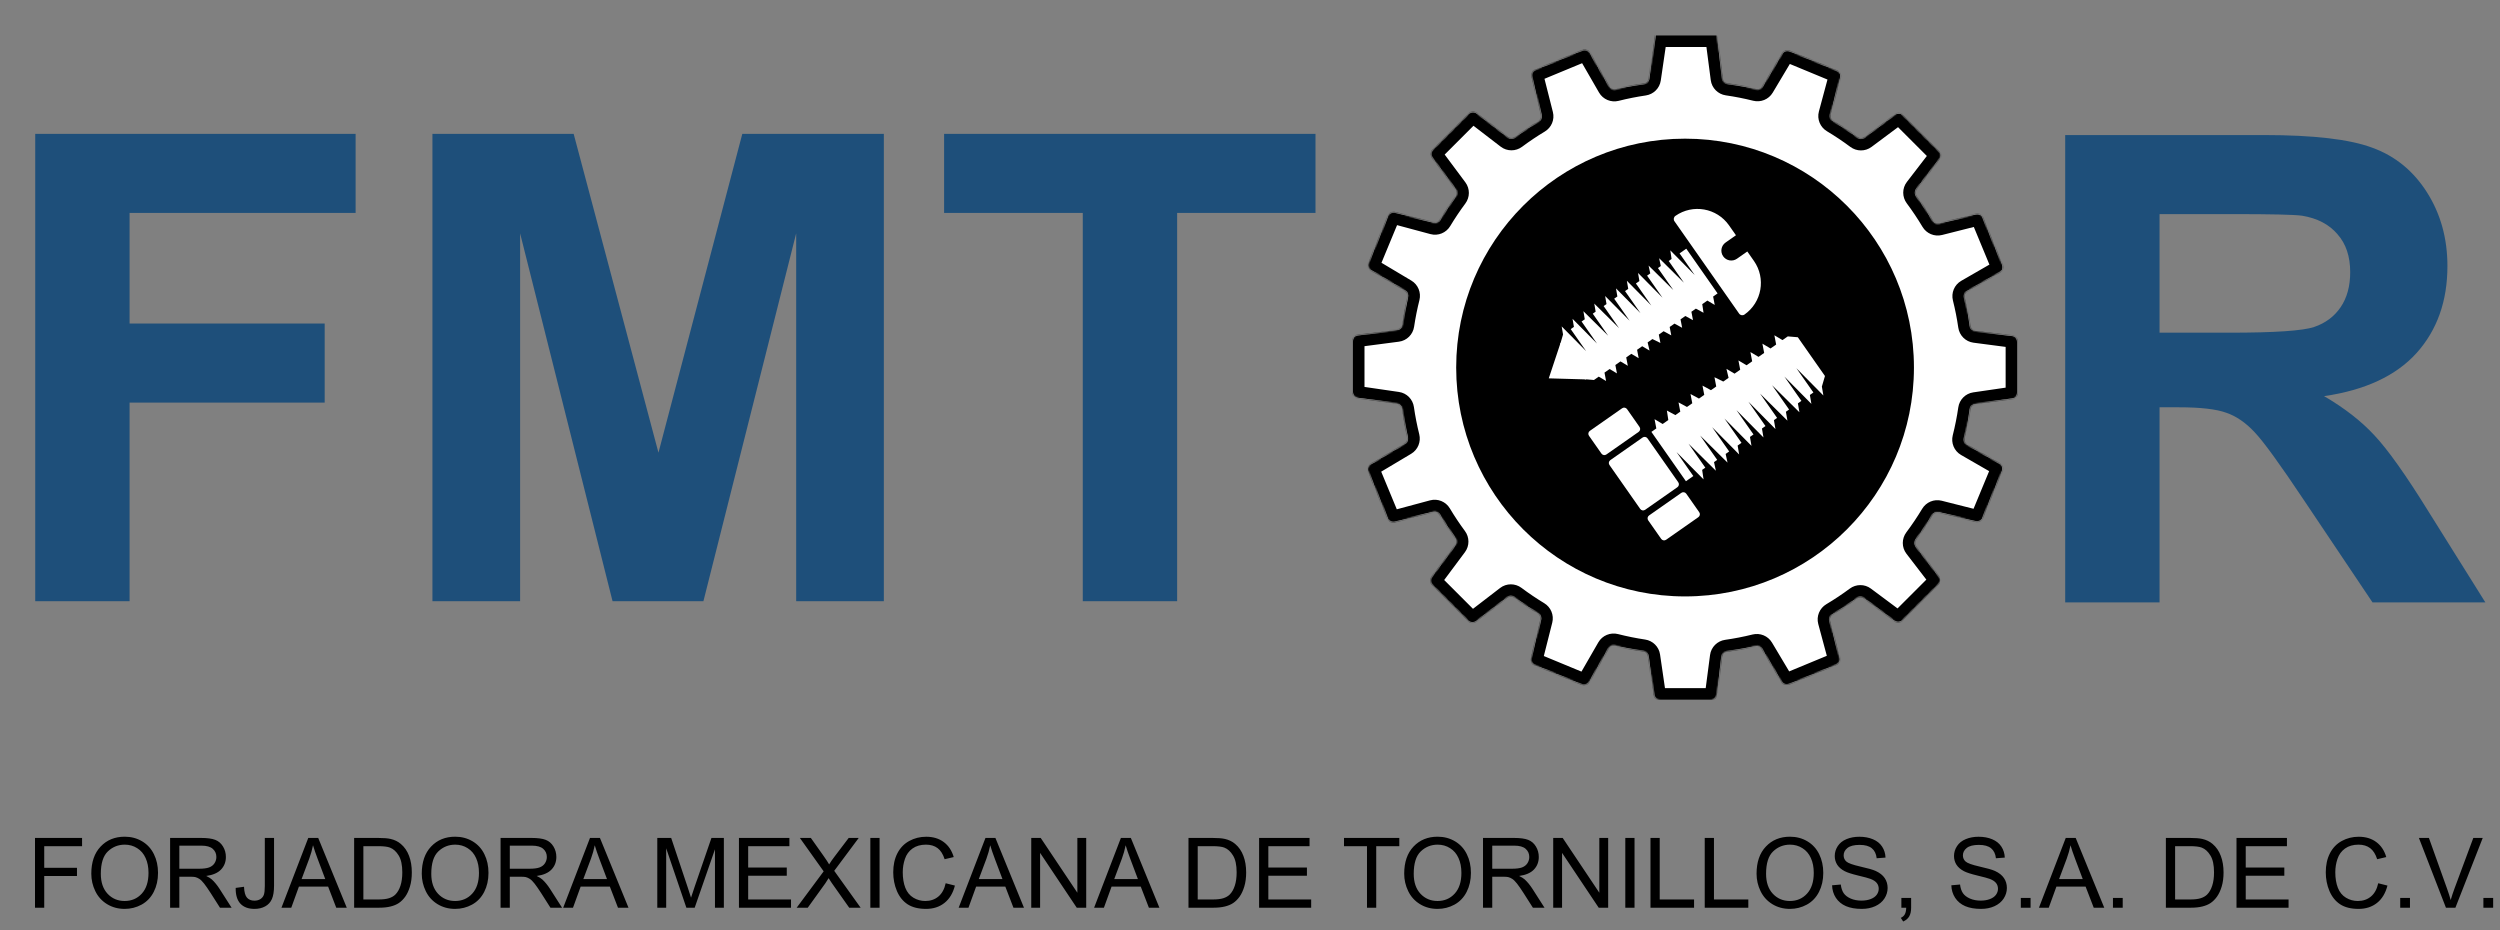 <svg width="2129" height="792" viewBox="0 0 2129 792" fill="none" xmlns="http://www.w3.org/2000/svg">
<rect x="0" y="0" width="2129" height="792" fill="#808080" stroke="none"/>
<mask id="path-1-inside-1" fill="white">
<path fill-rule="evenodd" clip-rule="evenodd" d="M1400.13 71.386C1402.35 71.061 1404.1 69.336 1404.43 67.122L1409.85 30.002C1409.85 30.002 1409.85 30.002 1409.85 30.002C1409.85 30.001 1409.85 30 1409.85 30H1461.97C1461.97 30 1461.97 30 1461.97 30L1466.8 66.962C1467.09 69.213 1468.87 70.978 1471.12 71.303C1479.37 72.495 1487.49 74.099 1495.46 76.095C1497.63 76.638 1499.9 75.717 1501.05 73.797L1517.85 45.631C1519.12 43.499 1521.76 42.623 1524.06 43.573L1564.16 60.183C1566.48 61.144 1567.73 63.676 1567.07 66.101L1558.63 97.518C1558.04 99.707 1559 102.013 1560.94 103.175C1568.12 107.462 1575.06 112.106 1581.74 117.084C1583.53 118.423 1586 118.447 1587.79 117.109L1613.86 97.688C1615.85 96.205 1618.63 96.407 1620.38 98.162L1651.08 128.854C1652.85 130.629 1653.03 133.446 1651.5 135.437L1631.83 161.032C1630.45 162.83 1630.45 165.331 1631.81 167.149C1636.82 173.87 1641.49 180.857 1645.81 188.086C1646.95 190.009 1649.22 190.974 1651.39 190.425L1682.64 182.525C1685.05 181.917 1687.54 183.166 1688.49 185.46L1705.1 225.56C1706.06 227.88 1705.15 230.552 1702.98 231.806L1675.18 247.822C1673.22 248.953 1672.26 251.258 1672.81 253.454C1674.8 261.36 1676.39 269.418 1677.58 277.607C1677.91 279.853 1679.67 281.627 1681.92 281.921L1713.65 286.07C1716.14 286.396 1718 288.517 1718 291.028V334.432C1718 336.915 1716.18 339.021 1713.72 339.38L1681.85 344.038C1679.63 344.362 1677.91 346.123 1677.59 348.341C1676.37 356.754 1674.72 365.027 1672.67 373.139C1672.11 375.339 1673.06 377.651 1675.03 378.784L1702.74 394.754C1704.92 396.008 1705.83 398.68 1704.87 401L1688.26 441.1C1687.31 443.393 1684.82 444.643 1682.41 444.034L1651.07 436.112C1648.9 435.565 1646.64 436.524 1645.49 438.44C1641.16 445.657 1636.47 452.632 1631.44 459.34C1630.08 461.159 1630.07 463.665 1631.46 465.468L1651.08 490.992C1652.61 492.982 1652.42 495.799 1650.65 497.574L1619.96 528.266C1618.2 530.021 1615.42 530.223 1613.43 528.74L1587.29 509.265C1585.5 507.93 1583.04 507.95 1581.25 509.282C1574.56 514.242 1567.61 518.869 1560.42 523.137C1558.47 524.296 1557.5 526.607 1558.09 528.8L1566.51 560.132C1567.17 562.556 1565.92 565.089 1563.6 566.049L1523.5 582.66C1521.21 583.609 1518.56 582.733 1517.29 580.602L1500.44 552.354C1499.3 550.438 1497.03 549.516 1494.86 550.053C1486.89 552.028 1478.77 553.612 1470.51 554.783C1468.26 555.103 1466.48 556.87 1466.18 559.126L1461.93 591.648C1461.6 594.138 1459.48 596 1456.97 596H1413.57C1411.09 596 1408.98 594.179 1408.62 591.723L1403.81 558.786C1403.48 556.576 1401.73 554.854 1399.52 554.524C1391.36 553.304 1383.32 551.68 1375.44 549.672C1373.24 549.112 1370.92 550.063 1369.79 552.031L1353.25 580.743C1351.99 582.919 1349.32 583.827 1347 582.867L1306.9 566.256C1304.61 565.307 1303.36 562.818 1303.97 560.412L1312.21 527.804C1312.75 525.643 1311.8 523.386 1309.89 522.234C1302.93 518.031 1296.19 513.491 1289.71 508.635C1287.89 507.274 1285.38 507.266 1283.58 508.65L1257.01 529.076C1255.02 530.607 1252.2 530.423 1250.43 528.648L1219.73 497.956C1217.98 496.201 1217.78 493.424 1219.26 491.434L1239.53 464.225C1240.86 462.434 1240.84 459.979 1239.51 458.184C1234.73 451.717 1230.25 445.005 1226.11 438.07C1224.94 436.125 1222.64 435.165 1220.45 435.753L1187.87 444.514C1185.44 445.165 1182.91 443.918 1181.95 441.598L1165.34 401.498C1164.39 399.205 1165.27 396.562 1167.4 395.29L1196.63 377.852C1198.55 376.708 1199.47 374.432 1198.93 372.266C1196.95 364.324 1195.36 356.228 1194.18 348C1193.86 345.779 1192.14 344.015 1189.92 343.69L1156.28 338.774C1153.82 338.415 1152 336.308 1152 333.826V290.422C1152 287.911 1153.86 285.789 1156.35 285.464L1190.02 281.06C1192.27 280.767 1194.03 279.003 1194.36 276.764C1195.55 268.756 1197.13 260.875 1199.08 253.14C1199.63 250.97 1198.71 248.688 1196.79 247.541L1167.63 230.15C1165.5 228.878 1164.62 226.235 1165.57 223.942L1182.18 183.842C1183.14 181.522 1185.67 180.275 1188.1 180.927L1220.77 189.711C1222.95 190.298 1225.26 189.344 1226.42 187.405C1230.58 180.481 1235.07 173.78 1239.88 167.324C1241.22 165.529 1241.24 163.067 1239.9 161.272L1219.69 134.138C1218.21 132.148 1218.41 129.371 1220.16 127.616L1250.85 96.924C1252.63 95.149 1255.45 94.965 1257.44 96.496L1284.08 116.977C1285.88 118.358 1288.38 118.353 1290.19 116.999C1296.69 112.159 1303.44 107.635 1310.42 103.449C1312.33 102.299 1313.29 100.038 1312.74 97.872L1304.53 65.356C1303.92 62.95 1305.17 60.462 1307.46 59.512L1347.56 42.902C1349.88 41.941 1352.55 42.849 1353.81 45.025L1370.4 73.816C1371.53 75.779 1373.84 76.731 1376.03 76.177C1383.92 74.189 1391.96 72.585 1400.13 71.386Z"/>
</mask>
<path fill-rule="evenodd" clip-rule="evenodd" d="M1400.13 71.386C1402.35 71.061 1404.1 69.336 1404.43 67.122L1409.85 30.002C1409.85 30.002 1409.85 30.002 1409.85 30.002C1409.85 30.001 1409.85 30 1409.85 30H1461.97C1461.97 30 1461.97 30 1461.97 30L1466.8 66.962C1467.09 69.213 1468.87 70.978 1471.12 71.303C1479.37 72.495 1487.49 74.099 1495.46 76.095C1497.63 76.638 1499.9 75.717 1501.05 73.797L1517.85 45.631C1519.12 43.499 1521.76 42.623 1524.06 43.573L1564.16 60.183C1566.48 61.144 1567.73 63.676 1567.07 66.101L1558.63 97.518C1558.04 99.707 1559 102.013 1560.94 103.175C1568.12 107.462 1575.06 112.106 1581.74 117.084C1583.53 118.423 1586 118.447 1587.79 117.109L1613.86 97.688C1615.85 96.205 1618.63 96.407 1620.38 98.162L1651.08 128.854C1652.85 130.629 1653.03 133.446 1651.5 135.437L1631.83 161.032C1630.45 162.83 1630.45 165.331 1631.81 167.149C1636.82 173.87 1641.49 180.857 1645.81 188.086C1646.95 190.009 1649.22 190.974 1651.39 190.425L1682.64 182.525C1685.05 181.917 1687.54 183.166 1688.49 185.46L1705.1 225.56C1706.06 227.88 1705.15 230.552 1702.98 231.806L1675.18 247.822C1673.22 248.953 1672.26 251.258 1672.81 253.454C1674.8 261.36 1676.39 269.418 1677.58 277.607C1677.91 279.853 1679.67 281.627 1681.92 281.921L1713.65 286.07C1716.14 286.396 1718 288.517 1718 291.028V334.432C1718 336.915 1716.18 339.021 1713.72 339.38L1681.85 344.038C1679.63 344.362 1677.91 346.123 1677.59 348.341C1676.37 356.754 1674.72 365.027 1672.67 373.139C1672.11 375.339 1673.06 377.651 1675.03 378.784L1702.74 394.754C1704.92 396.008 1705.83 398.68 1704.87 401L1688.26 441.1C1687.31 443.393 1684.82 444.643 1682.41 444.034L1651.07 436.112C1648.9 435.565 1646.64 436.524 1645.49 438.44C1641.16 445.657 1636.47 452.632 1631.44 459.34C1630.08 461.159 1630.07 463.665 1631.46 465.468L1651.08 490.992C1652.61 492.982 1652.42 495.799 1650.65 497.574L1619.96 528.266C1618.2 530.021 1615.42 530.223 1613.43 528.74L1587.29 509.265C1585.5 507.93 1583.04 507.95 1581.25 509.282C1574.56 514.242 1567.61 518.869 1560.42 523.137C1558.47 524.296 1557.5 526.607 1558.09 528.8L1566.51 560.132C1567.17 562.556 1565.92 565.089 1563.6 566.049L1523.5 582.66C1521.21 583.609 1518.56 582.733 1517.29 580.602L1500.44 552.354C1499.3 550.438 1497.03 549.516 1494.86 550.053C1486.89 552.028 1478.77 553.612 1470.51 554.783C1468.26 555.103 1466.48 556.87 1466.18 559.126L1461.93 591.648C1461.6 594.138 1459.48 596 1456.97 596H1413.57C1411.09 596 1408.98 594.179 1408.62 591.723L1403.81 558.786C1403.48 556.576 1401.73 554.854 1399.52 554.524C1391.36 553.304 1383.32 551.68 1375.44 549.672C1373.24 549.112 1370.92 550.063 1369.79 552.031L1353.25 580.743C1351.99 582.919 1349.32 583.827 1347 582.867L1306.9 566.256C1304.61 565.307 1303.36 562.818 1303.97 560.412L1312.21 527.804C1312.75 525.643 1311.8 523.386 1309.89 522.234C1302.93 518.031 1296.19 513.491 1289.71 508.635C1287.89 507.274 1285.38 507.266 1283.58 508.65L1257.01 529.076C1255.02 530.607 1252.2 530.423 1250.43 528.648L1219.73 497.956C1217.98 496.201 1217.78 493.424 1219.26 491.434L1239.53 464.225C1240.86 462.434 1240.84 459.979 1239.51 458.184C1234.73 451.717 1230.25 445.005 1226.11 438.07C1224.94 436.125 1222.64 435.165 1220.45 435.753L1187.87 444.514C1185.44 445.165 1182.91 443.918 1181.95 441.598L1165.34 401.498C1164.39 399.205 1165.27 396.562 1167.4 395.29L1196.63 377.852C1198.55 376.708 1199.47 374.432 1198.93 372.266C1196.95 364.324 1195.36 356.228 1194.18 348C1193.86 345.779 1192.14 344.015 1189.92 343.69L1156.28 338.774C1153.82 338.415 1152 336.308 1152 333.826V290.422C1152 287.911 1153.86 285.789 1156.35 285.464L1190.02 281.06C1192.27 280.767 1194.03 279.003 1194.36 276.764C1195.55 268.756 1197.13 260.875 1199.08 253.14C1199.63 250.97 1198.71 248.688 1196.79 247.541L1167.63 230.15C1165.5 228.878 1164.62 226.235 1165.57 223.942L1182.18 183.842C1183.14 181.522 1185.67 180.275 1188.1 180.927L1220.77 189.711C1222.95 190.298 1225.26 189.344 1226.42 187.405C1230.58 180.481 1235.07 173.78 1239.88 167.324C1241.22 165.529 1241.24 163.067 1239.9 161.272L1219.69 134.138C1218.21 132.148 1218.41 129.371 1220.16 127.616L1250.85 96.924C1252.63 95.149 1255.45 94.965 1257.44 96.496L1284.08 116.977C1285.88 118.358 1288.38 118.353 1290.19 116.999C1296.69 112.159 1303.44 107.635 1310.42 103.449C1312.33 102.299 1313.29 100.038 1312.74 97.872L1304.53 65.356C1303.92 62.95 1305.17 60.462 1307.46 59.512L1347.56 42.902C1349.88 41.941 1352.55 42.849 1353.81 45.025L1370.4 73.816C1371.53 75.779 1373.84 76.731 1376.03 76.177C1383.92 74.189 1391.96 72.585 1400.13 71.386Z" fill="white"/>
<path d="M1370.4 73.816L1361.73 78.808L1370.4 73.816ZM1376.03 76.177L1378.48 85.874L1376.03 76.177ZM1347.56 42.902L1343.73 33.663L1347.56 42.902ZM1353.81 45.025L1362.47 40.032L1353.81 45.025ZM1304.53 65.356L1314.22 62.906L1304.53 65.356ZM1307.46 59.512L1311.29 68.751L1307.46 59.512ZM1310.42 103.449L1315.56 112.023L1310.42 103.449ZM1312.74 97.872L1303.05 100.323L1312.74 97.872ZM1284.08 116.977L1290.17 109.048L1284.08 116.977ZM1290.19 116.999L1296.17 125.02L1290.19 116.999ZM1250.85 96.924L1243.78 89.853L1250.85 96.924ZM1257.44 96.496L1251.34 104.424L1257.44 96.496ZM1220.16 127.616L1213.09 120.545L1220.16 127.616ZM1239.88 167.324L1247.9 173.295L1239.88 167.324ZM1239.9 161.272L1231.88 167.247L1239.9 161.272ZM1220.77 189.711L1223.37 180.054L1220.77 189.711ZM1226.42 187.405L1234.99 192.555L1226.42 187.405ZM1182.18 183.842L1172.94 180.015L1182.18 183.842ZM1188.1 180.927L1185.5 190.584L1188.1 180.927ZM1167.63 230.15L1172.75 221.561L1167.63 230.15ZM1165.57 223.942L1174.81 227.769L1165.57 223.942ZM1199.08 253.14L1208.78 255.583L1199.08 253.14ZM1196.79 247.541L1201.91 238.953L1196.79 247.541ZM1190.02 281.06L1191.32 290.976L1190.02 281.06ZM1194.36 276.764L1184.47 275.293L1194.36 276.764ZM1156.35 285.464L1157.65 295.379L1156.35 285.464ZM1156.28 338.774L1157.72 328.879L1156.28 338.774ZM1194.18 348L1184.28 349.421L1194.18 348ZM1189.92 343.69L1191.36 333.795L1189.92 343.69ZM1196.63 377.852L1191.51 369.264L1196.63 377.852ZM1165.34 401.498L1156.1 405.325L1165.34 401.498ZM1167.4 395.29L1162.28 386.702L1167.4 395.29ZM1226.11 438.07L1234.69 432.941L1226.11 438.07ZM1220.45 435.753L1217.85 426.096L1220.45 435.753ZM1239.53 464.225L1247.55 470.199L1239.53 464.225ZM1239.51 458.184L1231.48 464.135L1239.51 458.184ZM1219.73 497.956L1212.66 505.027L1219.73 497.956ZM1219.26 491.434L1227.28 497.408L1219.26 491.434ZM1257.01 529.076L1263.1 537.005L1257.01 529.076ZM1250.43 528.648L1257.5 521.577L1250.43 528.648ZM1289.71 508.635L1295.7 500.629L1289.71 508.635ZM1283.58 508.65L1289.68 516.578L1283.58 508.65ZM1312.21 527.804L1302.51 525.354L1312.21 527.804ZM1306.9 566.256L1303.07 575.495L1306.9 566.256ZM1303.97 560.412L1313.66 562.862L1303.97 560.412ZM1353.25 580.743L1361.91 585.736L1353.25 580.743ZM1347 582.867L1350.83 573.628L1347 582.867ZM1375.44 549.672L1377.91 539.982L1375.44 549.672ZM1369.79 552.031L1361.13 547.038L1369.79 552.031ZM1403.81 558.786L1393.91 560.232L1403.81 558.786ZM1399.52 554.524L1398.05 564.414L1399.52 554.524ZM1408.62 591.723L1418.51 590.277L1408.62 591.723ZM1461.93 591.648L1471.85 592.945L1461.93 591.648ZM1470.51 554.783L1469.11 544.883L1470.51 554.783ZM1466.18 559.126L1476.1 560.423L1466.18 559.126ZM1500.44 552.354L1491.85 557.476L1500.44 552.354ZM1494.86 550.053L1492.46 540.347L1494.86 550.053ZM1523.5 582.66L1527.33 591.898L1523.5 582.66ZM1517.29 580.602L1508.7 585.724L1517.29 580.602ZM1566.51 560.132L1556.86 562.728L1566.51 560.132ZM1563.6 566.049L1567.43 575.288L1563.6 566.049ZM1560.42 523.137L1565.52 531.735L1560.42 523.137ZM1558.09 528.8L1548.43 531.397L1558.09 528.8ZM1587.29 509.265L1581.32 517.284L1587.29 509.265ZM1619.96 528.266L1627.03 535.337L1619.96 528.266ZM1613.43 528.74L1619.41 520.721L1613.43 528.74ZM1650.65 497.574L1643.58 490.503L1650.65 497.574ZM1631.46 465.468L1623.53 471.562L1631.46 465.468ZM1651.07 436.112L1648.62 445.808L1651.07 436.112ZM1645.49 438.44L1636.92 433.296L1645.49 438.44ZM1688.26 441.1L1697.49 444.927L1688.26 441.1ZM1682.41 444.034L1684.86 434.339L1682.41 444.034ZM1672.67 373.139L1682.36 375.594L1672.67 373.139ZM1675.03 378.784L1680.02 370.119L1675.03 378.784ZM1681.85 344.038L1683.3 353.933L1681.85 344.038ZM1677.59 348.341L1687.48 349.776L1677.59 348.341ZM1713.65 286.07L1712.35 295.986L1713.65 286.07ZM1677.58 277.607L1667.68 279.044L1677.58 277.607ZM1681.92 281.921L1680.62 291.837L1681.92 281.921ZM1675.18 247.822L1670.19 239.158L1675.18 247.822ZM1672.81 253.454L1682.51 251.024L1672.81 253.454ZM1705.1 225.56L1695.86 229.387L1705.1 225.56ZM1702.98 231.806L1707.97 240.47L1702.98 231.806ZM1682.64 182.525L1685.09 192.22L1682.64 182.525ZM1688.49 185.46L1697.73 181.633L1688.49 185.46ZM1645.81 188.086L1637.22 193.209L1645.81 188.086ZM1651.39 190.425L1648.94 180.73L1651.39 190.425ZM1631.83 161.032L1623.9 154.938L1631.83 161.032ZM1631.81 167.149L1639.82 161.171L1631.81 167.149ZM1651.08 128.854L1644 135.925L1651.08 128.854ZM1651.5 135.437L1659.43 141.531L1651.5 135.437ZM1581.74 117.084L1575.76 125.101L1581.74 117.084ZM1587.79 117.109L1593.77 125.128L1587.79 117.109ZM1558.63 97.518L1548.97 94.922L1558.63 97.518ZM1560.94 103.175L1555.82 111.761L1560.94 103.175ZM1564.16 60.183L1567.99 50.944L1564.16 60.183ZM1567.07 66.101L1557.42 63.504L1567.07 66.101ZM1517.85 45.631L1526.44 50.754L1517.85 45.631ZM1524.06 43.573L1527.88 34.334L1524.06 43.573ZM1495.46 76.095L1497.89 66.395L1495.46 76.095ZM1501.05 73.797L1492.46 68.675L1501.05 73.797ZM1461.97 30L1452.05 31.297L1461.97 30ZM1404.43 67.122L1394.53 65.676L1404.43 67.122ZM1400.13 71.386L1398.68 61.492L1400.13 71.386ZM1466.8 66.962L1476.72 65.665L1466.8 66.962ZM1471.12 71.303L1469.69 81.2L1471.12 71.303ZM1613.86 97.688L1619.84 105.707L1613.86 97.688ZM1620.38 98.162L1627.46 91.091L1620.38 98.162ZM1702.74 394.754L1697.75 403.419L1702.74 394.754ZM1704.87 401L1695.63 397.173L1704.87 401ZM1187.87 444.514L1190.47 454.171L1187.87 444.514ZM1181.95 441.598L1191.19 437.772L1181.95 441.598ZM1409.85 30.002L1399.96 28.556L1409.85 30.002ZM1399.96 28.556L1394.53 65.676L1414.32 68.568L1419.75 31.448L1399.96 28.556ZM1461.97 20H1409.85V40H1461.97V20ZM1476.72 65.665L1471.88 28.704L1452.05 31.297L1456.88 68.258L1476.72 65.665ZM1497.89 66.395C1489.59 64.317 1481.14 62.646 1472.55 61.405L1469.69 81.2C1477.6 82.343 1485.39 83.882 1493.03 85.795L1497.89 66.395ZM1509.26 40.508L1492.46 68.675L1509.64 78.92L1526.44 50.754L1509.26 40.508ZM1567.99 50.944L1527.88 34.334L1520.23 52.812L1560.33 69.422L1567.99 50.944ZM1568.28 100.115L1576.73 68.697L1557.42 63.504L1548.97 94.922L1568.28 100.115ZM1587.72 109.067C1580.77 103.886 1573.54 99.052 1566.07 94.59L1555.82 111.761C1562.7 115.872 1569.36 120.327 1575.76 125.101L1587.72 109.067ZM1607.89 89.669L1581.82 109.089L1593.77 125.128L1619.84 105.707L1607.89 89.669ZM1658.15 121.783L1627.46 91.091L1613.31 105.233L1644 135.925L1658.15 121.783ZM1639.76 167.127L1659.43 141.531L1643.58 129.342L1623.9 154.938L1639.76 167.127ZM1654.39 182.964C1649.91 175.439 1645.04 168.166 1639.82 161.171L1623.79 173.127C1628.6 179.574 1633.08 186.276 1637.22 193.209L1654.39 182.964ZM1680.19 172.83L1648.94 180.73L1653.84 200.12L1685.09 192.22L1680.19 172.83ZM1714.34 221.733L1697.73 181.633L1679.25 189.286L1695.86 229.387L1714.34 221.733ZM1680.17 256.487L1707.97 240.47L1697.98 223.141L1670.19 239.158L1680.17 256.487ZM1687.48 276.171C1686.24 267.645 1684.58 259.255 1682.51 251.024L1663.11 255.885C1665.01 263.464 1666.54 271.19 1667.68 279.044L1687.48 276.171ZM1714.95 276.154L1683.22 272.005L1680.62 291.837L1712.35 295.986L1714.95 276.154ZM1728 334.432V291.028H1708V334.432H1728ZM1683.3 353.933L1715.17 349.275L1712.28 329.485L1680.41 334.143L1683.3 353.933ZM1682.36 375.594C1684.5 367.148 1686.21 358.533 1687.48 349.776L1667.69 346.907C1666.52 354.974 1664.94 362.907 1662.97 370.685L1682.36 375.594ZM1707.73 386.089L1680.02 370.119L1670.03 387.448L1697.75 403.419L1707.73 386.089ZM1697.49 444.927L1714.1 404.827L1695.63 397.173L1679.02 437.273L1697.49 444.927ZM1648.62 445.808L1679.96 453.73L1684.86 434.339L1653.52 426.417L1648.62 445.808ZM1639.44 465.338C1644.68 458.357 1649.56 451.097 1654.07 443.584L1636.92 433.296C1632.76 440.218 1628.26 446.908 1623.44 453.342L1639.44 465.338ZM1659 484.897L1639.38 459.373L1623.53 471.562L1643.15 497.086L1659 484.897ZM1627.03 535.337L1657.72 504.646L1643.58 490.503L1612.88 521.195L1627.03 535.337ZM1581.32 517.284L1607.46 536.76L1619.41 520.721L1593.26 501.245L1581.32 517.284ZM1565.52 531.735C1573.01 527.292 1580.24 522.476 1587.2 517.314L1575.29 501.25C1568.87 506.008 1562.21 510.445 1555.31 514.538L1565.52 531.735ZM1576.17 557.535L1567.75 526.204L1548.43 531.397L1556.86 562.728L1576.17 557.535ZM1527.33 591.898L1567.43 575.288L1559.77 556.811L1519.67 573.421L1527.33 591.898ZM1491.85 557.476L1508.7 585.724L1525.88 575.479L1509.03 547.231L1491.85 557.476ZM1471.92 564.684C1480.51 563.465 1488.97 561.816 1497.27 559.759L1492.46 540.347C1484.82 542.241 1477.03 543.759 1469.11 544.883L1471.92 564.684ZM1471.85 592.945L1476.1 560.423L1456.27 557.83L1452.01 590.352L1471.85 592.945ZM1413.57 606H1456.97V586H1413.57V606ZM1393.91 560.232L1398.73 593.169L1418.51 590.277L1413.7 557.34L1393.91 560.232ZM1372.97 559.363C1381.18 561.453 1389.55 563.144 1398.05 564.414L1401 544.634C1393.17 543.464 1385.47 541.906 1377.91 539.982L1372.97 559.363ZM1361.91 585.736L1378.45 557.023L1361.13 547.038L1344.58 575.751L1361.91 585.736ZM1303.07 575.495L1343.17 592.105L1350.83 573.628L1310.73 557.018L1303.07 575.495ZM1302.51 525.354L1294.27 557.961L1313.66 562.862L1321.9 530.255L1302.51 525.354ZM1283.71 516.641C1290.46 521.694 1297.48 526.42 1304.72 530.795L1315.06 513.673C1308.38 509.642 1301.92 505.287 1295.7 500.629L1283.71 516.641ZM1263.1 537.005L1289.68 516.578L1277.49 500.722L1250.91 521.148L1263.1 537.005ZM1212.66 505.027L1243.35 535.719L1257.5 521.577L1226.81 490.885L1212.66 505.027ZM1231.51 458.251L1211.24 485.459L1227.28 497.408L1247.55 470.199L1231.51 458.251ZM1217.52 443.199C1221.83 450.417 1226.49 457.404 1231.48 464.135L1247.55 452.233C1242.96 446.03 1238.66 439.592 1234.69 432.941L1217.52 443.199ZM1190.47 454.171L1223.05 445.41L1217.85 426.096L1185.27 434.857L1190.47 454.171ZM1156.1 405.325L1172.71 445.425L1191.19 437.772L1174.58 397.671L1156.1 405.325ZM1191.51 369.264L1162.28 386.702L1172.52 403.879L1201.76 386.44L1191.51 369.264ZM1184.28 349.421C1185.51 357.986 1187.17 366.415 1189.23 374.684L1208.64 369.847C1206.74 362.233 1205.21 354.47 1204.08 346.58L1184.28 349.421ZM1154.83 348.668L1188.47 353.585L1191.36 333.795L1157.72 328.879L1154.83 348.668ZM1142 290.422V333.826H1162V290.422H1142ZM1188.73 271.145L1155.06 275.548L1157.65 295.379L1191.32 290.976L1188.73 271.145ZM1189.39 250.697C1187.36 258.751 1185.71 266.956 1184.47 275.293L1204.25 278.236C1205.4 270.556 1206.91 262.999 1208.78 255.583L1189.39 250.697ZM1162.51 238.738L1191.66 256.13L1201.91 238.953L1172.75 221.561L1162.51 238.738ZM1172.94 180.015L1156.33 220.115L1174.81 227.769L1191.42 187.668L1172.94 180.015ZM1223.37 180.054L1190.7 171.27L1185.5 190.584L1218.17 199.368L1223.37 180.054ZM1231.86 161.353C1226.86 168.072 1222.18 175.047 1217.85 182.255L1234.99 192.555C1238.98 185.915 1243.29 179.487 1247.9 173.295L1231.86 161.353ZM1211.67 140.112L1231.88 167.247L1247.92 155.298L1227.71 128.164L1211.67 140.112ZM1243.78 89.853L1213.09 120.545L1227.23 134.687L1257.92 103.995L1243.78 89.853ZM1290.17 109.048L1263.53 88.567L1251.34 104.424L1277.99 124.905L1290.17 109.048ZM1305.27 94.875C1298.01 99.232 1290.99 103.941 1284.22 108.979L1296.17 125.02C1302.4 120.377 1308.87 116.038 1315.56 112.023L1305.27 94.875ZM1294.83 67.807L1303.05 100.323L1322.44 95.422L1314.22 62.906L1294.83 67.807ZM1343.73 33.663L1303.63 50.273L1311.29 68.751L1351.39 52.14L1343.73 33.663ZM1379.06 68.823L1362.47 40.032L1345.14 50.017L1361.73 78.808L1379.06 68.823ZM1398.68 61.492C1390.17 62.74 1381.8 64.411 1373.59 66.48L1378.48 85.874C1386.04 83.968 1393.75 82.43 1401.58 81.28L1398.68 61.492ZM1361.73 78.808C1365.14 84.729 1372.03 87.498 1378.48 85.874L1373.59 66.48C1375.64 65.964 1377.91 66.829 1379.06 68.823L1361.73 78.808ZM1351.39 52.14C1349.07 53.101 1346.39 52.193 1345.14 50.017L1362.47 40.032C1358.71 33.506 1350.69 30.78 1343.73 33.663L1351.39 52.14ZM1314.22 62.906C1314.83 65.312 1313.58 67.801 1311.29 68.751L1303.63 50.273C1296.75 53.123 1293.01 60.588 1294.83 67.807L1314.22 62.906ZM1315.56 112.023C1321.18 108.651 1324.09 101.952 1322.44 95.422L1303.05 100.323C1302.49 98.124 1303.48 95.948 1305.27 94.875L1315.56 112.023ZM1277.99 124.905C1283.4 129.071 1290.83 128.991 1296.17 125.02L1284.22 108.979C1285.92 107.715 1288.35 107.646 1290.17 109.048L1277.99 124.905ZM1257.92 103.995C1256.15 105.771 1253.33 105.954 1251.34 104.424L1263.53 88.567C1257.56 83.977 1249.11 84.527 1243.78 89.853L1257.92 103.995ZM1227.71 128.164C1229.19 130.155 1228.99 132.932 1227.23 134.687L1213.09 120.545C1207.83 125.81 1207.22 134.141 1211.67 140.112L1227.71 128.164ZM1247.9 173.295C1251.82 168.028 1251.95 160.71 1247.92 155.298L1231.88 167.247C1230.53 165.425 1230.61 163.029 1231.86 161.353L1247.9 173.295ZM1218.17 199.368C1224.76 201.139 1231.58 198.241 1234.99 192.555L1217.85 182.255C1218.94 180.447 1221.15 179.458 1223.37 180.054L1218.17 199.368ZM1191.42 187.668C1190.46 189.988 1187.93 191.235 1185.5 190.584L1190.7 171.27C1183.42 169.314 1175.83 173.056 1172.94 180.015L1191.42 187.668ZM1172.75 221.561C1174.88 222.833 1175.76 225.476 1174.81 227.769L1156.33 220.115C1153.48 226.995 1156.11 234.923 1162.51 238.738L1172.75 221.561ZM1208.78 255.583C1210.38 249.219 1207.7 242.409 1201.91 238.953L1191.66 256.13C1189.71 254.966 1188.88 252.721 1189.39 250.697L1208.78 255.583ZM1191.32 290.976C1198.09 290.091 1203.28 284.8 1204.25 278.236L1184.47 275.293C1184.78 273.205 1186.45 271.443 1188.73 271.145L1191.32 290.976ZM1162 290.422C1162 292.932 1160.14 295.054 1157.65 295.379L1155.06 275.548C1147.59 276.525 1142 282.889 1142 290.422H1162ZM1157.72 328.879C1160.18 329.238 1162 331.344 1162 333.826H1142C1142 341.272 1147.46 347.592 1154.83 348.668L1157.72 328.879ZM1204.08 346.58C1203.15 340.065 1198.06 334.774 1191.36 333.795L1188.47 353.585C1186.22 353.256 1184.58 351.494 1184.28 349.421L1204.08 346.58ZM1201.76 386.44C1207.54 382.991 1210.22 376.202 1208.64 369.847L1189.23 374.684C1188.73 372.663 1189.57 370.425 1191.51 369.264L1201.76 386.44ZM1174.58 397.671C1175.53 399.964 1174.65 402.607 1172.52 403.879L1162.28 386.702C1155.88 390.517 1153.25 398.445 1156.1 405.325L1174.58 397.671ZM1234.69 432.941C1231.28 427.236 1224.45 424.322 1217.85 426.096L1223.05 445.41C1220.82 446.008 1218.61 445.013 1217.52 443.199L1234.69 432.941ZM1247.55 470.199C1251.57 464.799 1251.45 457.498 1247.55 452.233L1231.48 464.135C1230.24 462.459 1230.16 460.069 1231.51 458.251L1247.55 470.199ZM1226.81 490.885C1228.56 492.64 1228.76 495.417 1227.28 497.408L1211.24 485.459C1206.79 491.431 1207.4 499.762 1212.66 505.027L1226.81 490.885ZM1250.91 521.148C1252.9 519.618 1255.72 519.801 1257.5 521.577L1243.35 535.719C1248.68 541.045 1257.13 541.595 1263.1 537.005L1250.91 521.148ZM1295.7 500.629C1290.36 496.636 1282.92 496.547 1277.49 500.722L1289.68 516.578C1287.85 517.984 1285.41 517.911 1283.71 516.641L1295.7 500.629ZM1321.9 530.255C1323.55 523.739 1320.66 517.052 1315.06 513.673L1304.72 530.795C1302.94 529.72 1301.96 527.548 1302.51 525.354L1321.9 530.255ZM1310.73 557.018C1313.02 557.967 1314.27 560.456 1313.66 562.862L1294.27 557.961C1292.45 565.181 1296.19 572.646 1303.07 575.495L1310.73 557.018ZM1344.58 575.751C1345.83 573.575 1348.51 572.667 1350.83 573.628L1343.17 592.105C1350.13 594.988 1358.15 592.262 1361.91 585.736L1344.58 575.751ZM1377.91 539.982C1371.46 538.338 1364.54 541.104 1361.13 547.038L1378.45 557.023C1377.3 559.021 1375.02 559.885 1372.97 559.363L1377.91 539.982ZM1413.7 557.34C1412.73 550.677 1407.48 545.602 1401 544.634L1398.05 564.414C1395.99 564.106 1394.24 562.475 1393.91 560.232L1413.7 557.34ZM1413.57 586C1416.05 586 1418.16 587.821 1418.51 590.277L1398.73 593.169C1399.8 600.537 1406.12 606 1413.57 606V586ZM1452.01 590.352C1452.34 587.862 1454.46 586 1456.97 586V606C1464.5 606 1470.87 600.414 1471.85 592.945L1452.01 590.352ZM1469.11 544.883C1462.5 545.82 1457.16 551.026 1456.27 557.83L1476.1 560.423C1475.8 562.714 1474.02 564.386 1471.92 564.684L1469.11 544.883ZM1509.03 547.231C1505.59 541.455 1498.81 538.773 1492.46 540.347L1497.27 559.759C1495.25 560.26 1493.01 559.421 1491.85 557.476L1509.03 547.231ZM1519.67 573.421C1521.97 572.471 1524.61 573.347 1525.88 575.479L1508.7 585.724C1512.52 592.119 1520.45 594.748 1527.33 591.898L1519.67 573.421ZM1556.86 562.728C1556.21 560.304 1557.45 557.771 1559.77 556.811L1567.43 575.288C1574.39 572.406 1578.13 564.809 1576.17 557.535L1556.86 562.728ZM1555.31 514.538C1549.59 517.939 1546.65 524.783 1548.43 531.397L1567.75 526.204C1568.35 528.431 1567.35 530.654 1565.52 531.735L1555.31 514.538ZM1593.26 501.245C1587.86 497.22 1580.55 497.344 1575.29 501.25L1587.2 517.314C1585.53 518.557 1583.14 518.639 1581.32 517.284L1593.26 501.245ZM1612.88 521.195C1614.64 519.44 1617.42 519.238 1619.41 520.721L1607.46 536.76C1613.43 541.208 1621.76 540.603 1627.03 535.337L1612.88 521.195ZM1643.15 497.086C1641.62 495.096 1641.8 492.279 1643.58 490.503L1657.72 504.646C1663.04 499.319 1663.59 490.869 1659 484.897L1643.15 497.086ZM1623.44 453.342C1619.44 458.677 1619.35 466.128 1623.53 471.562L1639.38 459.373C1640.79 461.203 1640.72 463.641 1639.44 465.338L1623.44 453.342ZM1653.52 426.417C1646.99 424.766 1640.29 427.676 1636.92 433.296L1654.07 443.584C1652.99 445.372 1650.82 446.363 1648.62 445.808L1653.52 426.417ZM1679.02 437.273C1679.97 434.98 1682.45 433.731 1684.86 434.339L1679.96 453.73C1687.18 455.554 1694.64 451.807 1697.49 444.927L1679.02 437.273ZM1662.97 370.685C1661.34 377.133 1664.11 384.033 1670.03 387.448L1680.02 370.119C1682.01 371.269 1682.88 373.544 1682.36 375.594L1662.97 370.685ZM1680.41 334.143C1673.72 335.12 1668.63 340.401 1667.69 346.907L1687.48 349.776C1687.18 351.846 1685.55 353.604 1683.3 353.933L1680.41 334.143ZM1708 334.432C1708 331.95 1709.82 329.844 1712.28 329.485L1715.17 349.275C1722.54 348.198 1728 341.879 1728 334.432H1708ZM1712.35 295.986C1709.86 295.66 1708 293.539 1708 291.028H1728C1728 283.495 1722.41 277.131 1714.95 276.154L1712.35 295.986ZM1667.68 279.044C1668.64 285.63 1673.84 290.949 1680.62 291.837L1683.22 272.005C1685.5 272.304 1687.17 274.076 1687.48 276.171L1667.68 279.044ZM1670.19 239.158C1664.27 242.566 1661.5 249.445 1663.11 255.885L1682.51 251.024C1683.03 253.071 1682.16 255.34 1680.17 256.487L1670.19 239.158ZM1695.86 229.387C1694.9 227.067 1695.81 224.395 1697.98 223.141L1707.97 240.47C1714.49 236.71 1717.22 228.692 1714.34 221.733L1695.86 229.387ZM1685.09 192.22C1682.69 192.829 1680.2 191.58 1679.25 189.286L1697.73 181.633C1694.88 174.753 1687.41 171.006 1680.19 172.83L1685.09 192.22ZM1637.22 193.209C1640.58 198.849 1647.3 201.774 1653.84 200.12L1648.94 180.73C1651.14 180.173 1653.32 181.169 1654.39 182.964L1637.22 193.209ZM1623.9 154.938C1619.73 160.36 1619.81 167.794 1623.79 173.127L1639.82 161.171C1641.09 162.868 1641.16 165.301 1639.76 167.127L1623.9 154.938ZM1644 135.925C1642.23 134.15 1642.05 131.333 1643.58 129.342L1659.43 141.531C1664.02 135.559 1663.47 127.109 1658.15 121.783L1644 135.925ZM1575.76 125.101C1581.03 129.028 1588.35 129.162 1593.77 125.128L1581.82 109.089C1583.64 107.731 1586.04 107.817 1587.72 109.067L1575.76 125.101ZM1548.97 94.922C1547.19 101.521 1550.11 108.353 1555.82 111.761L1566.07 94.59C1567.89 95.674 1568.88 97.893 1568.28 100.115L1548.97 94.922ZM1560.33 69.422C1558.01 68.461 1556.76 65.929 1557.42 63.504L1576.73 68.697C1578.69 61.423 1574.94 53.827 1567.99 50.944L1560.33 69.422ZM1526.44 50.754C1525.17 52.885 1522.52 53.762 1520.23 52.812L1527.88 34.334C1521.01 31.485 1513.08 34.113 1509.26 40.508L1526.44 50.754ZM1493.03 85.795C1499.39 87.389 1506.19 84.708 1509.64 78.92L1492.46 68.675C1493.62 66.726 1495.87 65.888 1497.89 66.395L1493.03 85.795ZM1461.97 40C1456.95 40 1452.7 36.279 1452.05 31.297L1471.88 28.704C1471.23 23.721 1466.98 20 1461.97 20V40ZM1419.85 30.002C1419.85 35.51 1415.39 40 1409.85 40V20C1404.32 20 1399.85 24.491 1399.85 30.002H1419.85ZM1394.53 65.676C1394.86 63.428 1396.61 61.795 1398.68 61.492L1401.58 81.28C1408.08 80.326 1413.34 75.245 1414.32 68.568L1394.53 65.676ZM1456.88 68.258C1457.77 75.047 1463.1 80.248 1469.69 81.2L1472.55 61.405C1474.64 61.708 1476.42 63.379 1476.72 65.665L1456.88 68.258ZM1619.84 105.707C1617.85 107.19 1615.07 106.988 1613.31 105.233L1627.46 91.091C1622.19 85.826 1613.86 85.22 1607.89 89.669L1619.84 105.707ZM1697.75 403.419C1695.57 402.165 1694.67 399.493 1695.63 397.173L1714.1 404.827C1716.99 397.868 1714.26 389.85 1707.73 386.089L1697.75 403.419ZM1185.27 434.857C1187.7 434.205 1190.23 435.452 1191.19 437.772L1172.71 445.425C1175.59 452.384 1183.19 456.126 1190.47 454.171L1185.27 434.857ZM1419.75 31.448C1419.82 30.969 1419.85 30.486 1419.85 30.002H1399.85C1399.85 29.518 1399.89 29.035 1399.96 28.556L1419.75 31.448Z" fill="black" mask="url(#path-1-inside-1)"/>
<circle cx="1435" cy="313" r="194.914" fill="black"/>
<path d="M1406.32 367.799L1435.74 409.816L1442.04 405.403L1427.75 384.995L1450.75 408.253L1449.55 400.149L1452.25 398.258L1437.96 377.85L1461.25 400.898L1459.66 393.514L1462.36 391.623L1447.86 370.915L1471.16 393.963L1469.56 386.58L1472.57 384.478L1458.07 363.77L1481.06 387.028L1479.77 379.435L1483.07 377.123L1468.57 356.415L1491.56 379.673L1490.27 372.08L1493.27 369.978L1478.77 349.27L1501.77 372.528L1500.48 364.935L1503.48 362.833L1488.98 342.125L1511.97 365.383L1510.68 357.79L1513.38 355.899L1498.88 335.19L1522.18 358.238L1520.88 350.645L1523.59 348.754L1509.09 328.045L1532.38 351.093L1531.09 343.5L1534.09 341.399L1519.59 320.69L1542.58 343.949L1541.29 336.355L1544.29 334.254L1529.79 313.545L1552.79 336.804L1551.5 329.21L1554.14 320.205L1531.02 287.192L1522.47 286.473L1517.96 289.625L1511.06 285.514L1512.56 293.408L1507.76 296.77L1500.86 292.659L1502.36 300.553L1497.56 303.915L1490.65 299.804L1492.15 307.698L1487.35 311.06L1480.45 306.949L1481.95 314.843L1477.15 318.205L1470.24 314.094L1472.05 321.778L1467.54 324.93L1460.04 321.239L1461.54 329.133L1457.04 332.285L1449.84 328.384L1451.34 336.278L1446.84 339.43L1439.63 335.529L1441.13 343.422L1436.63 346.575L1429.43 342.674L1430.93 350.567L1426.73 353.509L1419.52 349.608L1420.73 357.712L1415.92 361.075L1409.02 356.964L1410.52 364.857L1406.32 367.799Z" fill="white"/>
<path d="M1436.02 420.437L1447.08 436.23C1448.03 437.588 1447.7 439.458 1446.34 440.409L1418.85 459.663C1417.49 460.613 1415.62 460.283 1414.67 458.926L1403.61 443.133C1402.66 441.776 1402.99 439.905 1404.35 438.955L1431.84 419.7C1433.2 418.75 1435.07 419.08 1436.02 420.437Z" fill="white"/>
<path d="M1428.48 414.899L1400.98 434.153C1399.63 435.103 1397.76 434.773 1396.81 433.416L1370.62 396.014C1369.67 394.657 1370 392.786 1371.35 391.836L1398.85 372.582C1400.21 371.632 1402.08 371.961 1403.03 373.319L1429.22 410.72C1430.17 412.078 1429.84 413.948 1428.48 414.899Z" fill="white"/>
<path d="M1395.49 367.78L1367.99 387.034C1366.63 387.985 1364.76 387.655 1363.81 386.298L1353.17 371.105C1352.22 369.747 1352.55 367.877 1353.91 366.926L1381.41 347.672C1382.77 346.722 1384.64 347.052 1385.59 348.409L1396.23 363.602C1397.18 364.959 1396.85 366.83 1395.49 367.78Z" fill="white"/>
<path fill-rule="evenodd" clip-rule="evenodd" d="M1478.34 200.346L1472.43 191.907C1462.04 177.076 1441.6 173.471 1426.77 183.856C1425.29 184.894 1424.93 186.939 1425.97 188.422L1481.03 267.066C1482.07 268.549 1484.12 268.91 1485.6 267.871C1500.43 257.486 1504.04 237.045 1493.65 222.214L1488.01 214.157L1479.19 220.335C1475.37 223.006 1470.12 222.079 1467.45 218.265C1464.77 214.452 1465.7 209.195 1469.52 206.525L1478.34 200.346Z" fill="white"/>
<path d="M1462.7 249.87L1436.03 211.78L1430.32 215.781L1443.27 234.281L1422.43 213.197L1423.52 220.543L1421.07 222.258L1434.02 240.759L1412.91 219.864L1414.35 226.558L1411.9 228.272L1425.05 247.046L1403.93 226.151L1405.37 232.845L1402.65 234.75L1415.79 253.523L1394.95 232.438L1396.12 239.322L1393.13 241.418L1406.27 260.191L1385.43 239.106L1386.6 245.99L1383.88 247.895L1397.02 266.668L1376.18 245.583L1377.35 252.467L1374.63 254.372L1387.77 273.145L1366.93 252.06L1368.1 258.944L1365.65 260.659L1378.79 279.432L1357.68 258.538L1358.85 265.421L1356.4 267.136L1369.54 285.909L1348.42 265.015L1349.6 271.899L1346.87 273.804L1360.02 292.577L1339.17 271.492L1340.35 278.376L1337.62 280.281L1350.77 299.054L1329.92 277.969L1331.09 284.853L1328.7 293.017L1349.66 322.945L1357.41 323.597L1361.49 320.739L1367.75 324.466L1366.39 317.31L1370.74 314.262L1377 317.989L1375.64 310.833L1379.99 307.785L1386.25 311.511L1384.89 304.355L1389.24 301.307L1395.5 305.034L1394.14 297.878L1398.5 294.83L1404.75 298.557L1403.12 291.591L1407.2 288.734L1414 292.08L1412.64 284.924L1416.72 282.066L1423.25 285.602L1421.89 278.446L1425.97 275.589L1432.51 279.125L1431.14 271.969L1435.22 269.111L1441.76 272.648L1440.39 265.492L1444.2 262.825L1450.73 266.361L1449.64 259.014L1454 255.966L1460.26 259.693L1458.9 252.537L1462.7 249.87Z" fill="white"/>
<path d="M1318.93 322.2L1329 291.878L1350.87 323.108L1318.93 322.2Z" fill="white"/>
<path d="M29.994 512V114.004H302.836V181.332H110.354V275.537H276.502V342.865H110.354V512H29.994ZM368.264 512V114.004H488.531L560.746 385.488L632.146 114.004H752.686V512H678.027V198.707L599.025 512H521.652L442.922 198.707V512H368.264ZM922.092 512V181.332H803.996V114.004H1120.28V181.332H1002.45V512H922.092Z" fill="#1E4F7A"/>
<path d="M1758.72 513V115.004H1927.86C1970.39 115.004 2001.25 118.624 2020.43 125.863C2039.8 132.922 2055.27 145.591 2066.86 163.871C2078.44 182.151 2084.23 203.055 2084.23 226.584C2084.23 256.447 2075.45 281.152 2057.9 300.699C2040.34 320.065 2014.1 332.282 1979.17 337.35C1996.54 347.485 2010.84 358.616 2022.06 370.742C2033.46 382.868 2048.76 404.406 2067.94 435.355L2116.54 513H2020.43L1962.34 426.396C1941.7 395.447 1927.59 375.991 1919.98 368.027C1912.38 359.883 1904.33 354.363 1895.82 351.467C1887.32 348.39 1873.83 346.852 1855.37 346.852H1839.08V513H1758.72ZM1839.08 283.324H1898.54C1937.09 283.324 1961.16 281.695 1970.75 278.438C1980.34 275.18 1987.86 269.569 1993.29 261.605C1998.71 253.642 2001.43 243.688 2001.43 231.742C2001.43 218.349 1997.81 207.58 1990.57 199.436C1983.51 191.11 1973.47 185.861 1960.44 183.689C1953.92 182.785 1934.37 182.332 1901.79 182.332H1839.08V283.324Z" fill="#1E4F7A"/>
<path d="M29.809 773V713.587H69.89V720.598H37.671V738.998H65.554V746.009H37.671V773H29.809ZM77.752 744.063C77.752 734.202 80.4 726.488 85.696 720.922C90.991 715.33 97.827 712.533 106.203 712.533C111.687 712.533 116.632 713.844 121.036 716.464C125.44 719.085 128.79 722.746 131.086 727.447C133.41 732.121 134.572 737.431 134.572 743.375C134.572 749.4 133.356 754.79 130.924 759.545C128.493 764.3 125.048 767.907 120.59 770.366C116.132 772.797 111.323 774.013 106.162 774.013C100.569 774.013 95.571 772.662 91.167 769.96C86.763 767.259 83.426 763.571 81.157 758.896C78.887 754.222 77.752 749.278 77.752 744.063ZM85.858 744.185C85.858 751.345 87.776 756.992 91.613 761.125C95.476 765.232 100.313 767.286 106.122 767.286C112.039 767.286 116.902 765.205 120.711 761.044C124.548 756.884 126.466 750.98 126.466 743.334C126.466 738.498 125.642 734.283 123.994 730.689C122.373 727.069 119.982 724.273 116.821 722.3C113.687 720.301 110.161 719.301 106.243 719.301C100.677 719.301 95.882 721.22 91.856 725.056C87.857 728.866 85.858 735.242 85.858 744.185ZM144.866 773V713.587H171.208C176.504 713.587 180.53 714.127 183.286 715.208C186.042 716.262 188.243 718.139 189.892 720.841C191.54 723.543 192.364 726.529 192.364 729.798C192.364 734.013 190.999 737.566 188.271 740.457C185.542 743.347 181.327 745.185 175.626 745.968C177.706 746.968 179.287 747.954 180.368 748.927C182.664 751.034 184.839 753.668 186.893 756.83L197.227 773H187.338L179.476 760.639C177.18 757.073 175.288 754.344 173.802 752.453C172.316 750.561 170.979 749.237 169.79 748.481C168.628 747.724 167.439 747.198 166.224 746.9C165.332 746.711 163.873 746.617 161.847 746.617H152.728V773H144.866ZM152.728 739.808H169.628C173.221 739.808 176.031 739.443 178.058 738.714C180.084 737.957 181.624 736.769 182.678 735.147C183.731 733.499 184.258 731.716 184.258 729.798C184.258 726.988 183.232 724.678 181.178 722.868C179.152 721.057 175.937 720.152 171.533 720.152H152.728V739.808ZM200.712 756.141L207.805 755.168C207.994 759.707 208.845 762.814 210.358 764.489C211.871 766.164 213.965 767.002 216.64 767.002C218.612 767.002 220.314 766.556 221.746 765.665C223.178 764.746 224.164 763.517 224.705 761.977C225.245 760.41 225.515 757.924 225.515 754.52V713.587H233.377V754.074C233.377 759.045 232.77 762.895 231.554 765.624C230.365 768.353 228.46 770.433 225.839 771.865C223.246 773.297 220.193 774.013 216.68 774.013C211.466 774.013 207.467 772.514 204.684 769.515C201.928 766.516 200.604 762.058 200.712 756.141ZM239.7 773L262.517 713.587H270.987L295.303 773H286.347L279.417 755.006H254.573L248.048 773H239.7ZM256.843 748.603H276.985L270.784 732.148C268.893 727.15 267.488 723.043 266.569 719.828C265.813 723.638 264.746 727.42 263.368 731.176L256.843 748.603ZM301.585 773V713.587H322.051C326.671 713.587 330.197 713.871 332.629 714.438C336.033 715.222 338.938 716.64 341.342 718.693C344.476 721.341 346.813 724.732 348.354 728.866C349.921 732.972 350.704 737.674 350.704 742.969C350.704 747.481 350.177 751.48 349.124 754.965C348.07 758.451 346.719 761.342 345.071 763.638C343.423 765.908 341.612 767.704 339.64 769.028C337.695 770.325 335.331 771.311 332.548 771.987C329.792 772.662 326.617 773 323.024 773H301.585ZM309.447 765.989H322.132C326.05 765.989 329.117 765.624 331.332 764.895C333.575 764.165 335.358 763.138 336.682 761.814C338.546 759.95 339.991 757.451 341.018 754.317C342.072 751.156 342.599 747.333 342.599 742.848C342.599 736.633 341.572 731.865 339.519 728.542C337.492 725.191 335.02 722.949 332.102 721.814C329.995 721.003 326.604 720.598 321.93 720.598H309.447V765.989ZM359.174 744.063C359.174 734.202 361.822 726.488 367.118 720.922C372.413 715.33 379.249 712.533 387.625 712.533C393.109 712.533 398.054 713.844 402.458 716.464C406.861 719.085 410.212 722.746 412.508 727.447C414.832 732.121 415.994 737.431 415.994 743.375C415.994 749.4 414.778 754.79 412.346 759.545C409.915 764.3 406.47 767.907 402.012 770.366C397.554 772.797 392.744 774.013 387.584 774.013C381.991 774.013 376.993 772.662 372.589 769.96C368.185 767.259 364.848 763.571 362.579 758.896C360.309 754.222 359.174 749.278 359.174 744.063ZM367.28 744.185C367.28 751.345 369.198 756.992 373.035 761.125C376.898 765.232 381.735 767.286 387.543 767.286C393.46 767.286 398.324 765.205 402.133 761.044C405.97 756.884 407.888 750.98 407.888 743.334C407.888 738.498 407.064 734.283 405.416 730.689C403.795 727.069 401.404 724.273 398.243 722.3C395.109 720.301 391.583 719.301 387.665 719.301C382.099 719.301 377.304 721.22 373.278 725.056C369.279 728.866 367.28 735.242 367.28 744.185ZM426.288 773V713.587H452.63C457.926 713.587 461.952 714.127 464.708 715.208C467.463 716.262 469.665 718.139 471.313 720.841C472.962 723.543 473.786 726.529 473.786 729.798C473.786 734.013 472.421 737.566 469.692 740.457C466.964 743.347 462.749 745.185 457.048 745.968C459.128 746.968 460.709 747.954 461.79 748.927C464.086 751.034 466.261 753.668 468.314 756.83L478.649 773H468.76L460.898 760.639C458.601 757.073 456.71 754.344 455.224 752.453C453.738 750.561 452.401 749.237 451.212 748.481C450.05 747.724 448.861 747.198 447.646 746.9C446.754 746.711 445.295 746.617 443.269 746.617H434.15V773H426.288ZM434.15 739.808H451.05C454.643 739.808 457.453 739.443 459.479 738.714C461.506 737.957 463.046 736.769 464.1 735.147C465.153 733.499 465.68 731.716 465.68 729.798C465.68 726.988 464.653 724.678 462.6 722.868C460.574 721.057 457.359 720.152 452.955 720.152H434.15V739.808ZM479.622 773L502.438 713.587H510.909L535.225 773H526.269L519.338 755.006H494.495L487.97 773H479.622ZM496.765 748.603H516.907L510.706 732.148C508.815 727.15 507.41 723.043 506.491 719.828C505.735 723.638 504.667 727.42 503.29 731.176L496.765 748.603ZM559.744 773V713.587H571.578L585.641 755.654C586.938 759.572 587.884 762.503 588.478 764.449C589.153 762.287 590.207 759.113 591.639 754.925L605.864 713.587H616.442V773H608.863V723.273L591.599 773H584.506L567.323 722.422V773H559.744ZM629.289 773V713.587H672.248V720.598H637.151V738.795H670.019V745.766H637.151V765.989H673.626V773H629.289ZM678.449 773L701.428 742.037L681.164 713.587H690.526L701.306 728.825C703.549 731.986 705.143 734.418 706.088 736.12C707.412 733.959 708.979 731.703 710.79 729.352L722.745 713.587H731.296L710.425 741.591L732.917 773H723.191L708.236 751.804C707.399 750.588 706.534 749.264 705.643 747.833C704.319 749.994 703.373 751.48 702.806 752.291L687.892 773H678.449ZM741.185 773V713.587H749.047V773H741.185ZM805.34 752.169L813.202 754.155C811.554 760.612 808.582 765.543 804.286 768.947C800.017 772.325 794.789 774.013 788.602 774.013C782.199 774.013 776.984 772.716 772.958 770.123C768.96 767.502 765.907 763.719 763.799 758.775C761.719 753.831 760.679 748.521 760.679 742.848C760.679 736.66 761.854 731.27 764.205 726.677C766.582 722.057 769.946 718.558 774.296 716.181C778.673 713.776 783.482 712.574 788.724 712.574C794.668 712.574 799.666 714.087 803.719 717.113C807.771 720.139 810.595 724.394 812.189 729.879L804.448 731.703C803.07 727.38 801.071 724.232 798.45 722.26C795.829 720.287 792.533 719.301 788.562 719.301C783.995 719.301 780.172 720.396 777.092 722.584C774.039 724.772 771.891 727.717 770.648 731.419C769.406 735.093 768.784 738.889 768.784 742.807C768.784 747.86 769.514 752.277 770.973 756.06C772.459 759.815 774.755 762.625 777.862 764.489C780.969 766.354 784.333 767.286 787.954 767.286C792.358 767.286 796.086 766.016 799.139 763.476C802.192 760.936 804.259 757.167 805.34 752.169ZM816.404 773L839.221 713.587H847.691L872.007 773H863.051L856.121 755.006H831.277L824.752 773H816.404ZM833.547 748.603H853.689L847.488 732.148C845.597 727.15 844.192 723.043 843.273 719.828C842.517 723.638 841.45 727.42 840.072 731.176L833.547 748.603ZM878.208 773V713.587H886.273L917.479 760.234V713.587H925.017V773H916.952L885.746 726.312V773H878.208ZM931.745 773L954.562 713.587H963.032L987.348 773H978.392L971.461 755.006H946.618L940.093 773H931.745ZM948.888 748.603H969.03L962.829 732.148C960.938 727.15 959.533 723.043 958.614 719.828C957.858 723.638 956.791 727.42 955.413 731.176L948.888 748.603ZM1012.11 773V713.587H1032.58C1037.2 713.587 1040.72 713.871 1043.15 714.438C1046.56 715.222 1049.46 716.64 1051.87 718.693C1055 721.341 1057.34 724.732 1058.88 728.866C1060.45 732.972 1061.23 737.674 1061.23 742.969C1061.23 747.481 1060.7 751.48 1059.65 754.965C1058.6 758.451 1057.24 761.342 1055.6 763.638C1053.95 765.908 1052.14 767.704 1050.17 769.028C1048.22 770.325 1045.86 771.311 1043.07 771.987C1040.32 772.662 1037.14 773 1033.55 773H1012.11ZM1019.97 765.989H1032.66C1036.58 765.989 1039.64 765.624 1041.86 764.895C1044.1 764.165 1045.88 763.138 1047.21 761.814C1049.07 759.95 1050.52 757.451 1051.54 754.317C1052.6 751.156 1053.12 747.333 1053.12 742.848C1053.12 736.633 1052.1 731.865 1050.04 728.542C1048.02 725.191 1045.55 722.949 1042.63 721.814C1040.52 721.003 1037.13 720.598 1032.46 720.598H1019.97V765.989ZM1072.25 773V713.587H1115.21V720.598H1080.12V738.795H1112.98V745.766H1080.12V765.989H1116.59V773H1072.25ZM1164.13 773V720.598H1144.55V713.587H1191.65V720.598H1171.99V773H1164.13ZM1195.82 744.063C1195.82 734.202 1198.47 726.488 1203.76 720.922C1209.06 715.33 1215.9 712.533 1224.27 712.533C1229.76 712.533 1234.7 713.844 1239.1 716.464C1243.51 719.085 1246.86 722.746 1249.15 727.447C1251.48 732.121 1252.64 737.431 1252.64 743.375C1252.64 749.4 1251.42 754.79 1248.99 759.545C1246.56 764.3 1243.12 767.907 1238.66 770.366C1234.2 772.797 1229.39 774.013 1224.23 774.013C1218.64 774.013 1213.64 772.662 1209.24 769.96C1204.83 767.259 1201.49 763.571 1199.23 758.896C1196.96 754.222 1195.82 749.278 1195.82 744.063ZM1203.93 744.185C1203.93 751.345 1205.84 756.992 1209.68 761.125C1213.54 765.232 1218.38 767.286 1224.19 767.286C1230.11 767.286 1234.97 765.205 1238.78 761.044C1242.62 756.884 1244.53 750.98 1244.53 743.334C1244.53 738.498 1243.71 734.283 1242.06 730.689C1240.44 727.069 1238.05 724.273 1234.89 722.3C1231.76 720.301 1228.23 719.301 1224.31 719.301C1218.75 719.301 1213.95 721.22 1209.92 725.056C1205.93 728.866 1203.93 735.242 1203.93 744.185ZM1262.93 773V713.587H1289.28C1294.57 713.587 1298.6 714.127 1301.35 715.208C1304.11 716.262 1306.31 718.139 1307.96 720.841C1309.61 723.543 1310.43 726.529 1310.43 729.798C1310.43 734.013 1309.07 737.566 1306.34 740.457C1303.61 743.347 1299.4 745.185 1293.69 745.968C1295.77 746.968 1297.36 747.954 1298.44 748.927C1300.73 751.034 1302.91 753.668 1304.96 756.83L1315.3 773H1305.41L1297.54 760.639C1295.25 757.073 1293.36 754.344 1291.87 752.453C1290.38 750.561 1289.05 749.237 1287.86 748.481C1286.7 747.724 1285.51 747.198 1284.29 746.9C1283.4 746.711 1281.94 746.617 1279.92 746.617H1270.8V773H1262.93ZM1270.8 739.808H1287.7C1291.29 739.808 1294.1 739.443 1296.13 738.714C1298.15 737.957 1299.69 736.769 1300.75 735.147C1301.8 733.499 1302.33 731.716 1302.33 729.798C1302.33 726.988 1301.3 724.678 1299.25 722.868C1297.22 721.057 1294.01 720.152 1289.6 720.152H1270.8V739.808ZM1322.71 773V713.587H1330.78L1361.98 760.234V713.587H1369.52V773H1361.46L1330.25 726.312V773H1322.71ZM1384.11 773V713.587H1391.97V773H1384.11ZM1405.55 773V713.587H1413.41V765.989H1442.67V773H1405.55ZM1451.75 773V713.587H1459.61V765.989H1488.87V773H1451.75ZM1495.89 744.063C1495.89 734.202 1498.53 726.488 1503.83 720.922C1509.12 715.33 1515.96 712.533 1524.34 712.533C1529.82 712.533 1534.76 713.844 1539.17 716.464C1543.57 719.085 1546.92 722.746 1549.22 727.447C1551.54 732.121 1552.7 737.431 1552.7 743.375C1552.7 749.4 1551.49 754.79 1549.06 759.545C1546.63 764.3 1543.18 767.907 1538.72 770.366C1534.26 772.797 1529.46 774.013 1524.29 774.013C1518.7 774.013 1513.7 772.662 1509.3 769.96C1504.9 767.259 1501.56 763.571 1499.29 758.896C1497.02 754.222 1495.89 749.278 1495.89 744.063ZM1503.99 744.185C1503.99 751.345 1505.91 756.992 1509.75 761.125C1513.61 765.232 1518.45 767.286 1524.25 767.286C1530.17 767.286 1535.03 765.205 1538.84 761.044C1542.68 756.884 1544.6 750.98 1544.6 743.334C1544.6 738.498 1543.78 734.283 1542.13 730.689C1540.51 727.069 1538.11 724.273 1534.95 722.3C1531.82 720.301 1528.29 719.301 1524.38 719.301C1518.81 719.301 1514.01 721.22 1509.99 725.056C1505.99 728.866 1503.99 735.242 1503.99 744.185ZM1560.2 753.912L1567.62 753.263C1567.97 756.235 1568.78 758.68 1570.05 760.599C1571.35 762.49 1573.35 764.03 1576.05 765.219C1578.75 766.381 1581.79 766.961 1585.17 766.961C1588.17 766.961 1590.81 766.516 1593.11 765.624C1595.41 764.732 1597.11 763.517 1598.22 761.977C1599.35 760.41 1599.92 758.707 1599.92 756.87C1599.92 755.006 1599.38 753.385 1598.3 752.007C1597.22 750.602 1595.43 749.427 1592.95 748.481C1591.35 747.86 1587.83 746.9 1582.37 745.604C1576.91 744.28 1573.09 743.037 1570.9 741.875C1568.06 740.389 1565.94 738.552 1564.54 736.363C1563.16 734.148 1562.47 731.676 1562.47 728.947C1562.47 725.948 1563.32 723.151 1565.02 720.558C1566.73 717.937 1569.21 715.951 1572.48 714.6C1575.75 713.249 1579.39 712.574 1583.38 712.574C1587.79 712.574 1591.66 713.29 1595.02 714.722C1598.39 716.127 1600.99 718.207 1602.8 720.963C1604.61 723.719 1605.58 726.839 1605.71 730.325L1598.18 730.892C1597.77 727.137 1596.39 724.3 1594.04 722.381C1591.72 720.463 1588.27 719.504 1583.71 719.504C1578.95 719.504 1575.48 720.382 1573.29 722.138C1571.13 723.867 1570.05 725.961 1570.05 728.42C1570.05 730.554 1570.82 732.311 1572.36 733.688C1573.87 735.066 1577.82 736.485 1584.19 737.944C1590.6 739.376 1594.99 740.632 1597.37 741.713C1600.82 743.307 1603.38 745.333 1605.03 747.792C1606.67 750.224 1607.5 753.034 1607.5 756.222C1607.5 759.383 1606.59 762.368 1604.78 765.178C1602.97 767.961 1600.36 770.136 1596.96 771.703C1593.58 773.243 1589.77 774.013 1585.53 774.013C1580.16 774.013 1575.64 773.23 1572 771.663C1568.38 770.096 1565.52 767.745 1563.44 764.611C1561.39 761.45 1560.31 757.883 1560.2 753.912ZM1619.21 773V764.692H1627.52V773C1627.52 776.053 1626.98 778.512 1625.9 780.376C1624.82 782.267 1623.1 783.726 1620.75 784.753L1618.72 781.632C1620.26 780.957 1621.4 779.957 1622.13 778.633C1622.86 777.336 1623.26 775.459 1623.34 773H1619.21ZM1661.76 753.912L1669.18 753.263C1669.53 756.235 1670.34 758.68 1671.61 760.599C1672.91 762.49 1674.91 764.03 1677.61 765.219C1680.31 766.381 1683.35 766.961 1686.73 766.961C1689.73 766.961 1692.38 766.516 1694.67 765.624C1696.97 764.732 1698.67 763.517 1699.78 761.977C1700.91 760.41 1701.48 758.707 1701.48 756.87C1701.48 755.006 1700.94 753.385 1699.86 752.007C1698.78 750.602 1697 749.427 1694.51 748.481C1692.92 747.86 1689.39 746.9 1683.93 745.604C1678.47 744.28 1674.65 743.037 1672.46 741.875C1669.63 740.389 1667.51 738.552 1666.1 736.363C1664.72 734.148 1664.03 731.676 1664.03 728.947C1664.03 725.948 1664.88 723.151 1666.59 720.558C1668.29 717.937 1670.77 715.951 1674.04 714.6C1677.31 713.249 1680.95 712.574 1684.95 712.574C1689.35 712.574 1693.23 713.29 1696.58 714.722C1699.95 716.127 1702.55 718.207 1704.36 720.963C1706.17 723.719 1707.14 726.839 1707.28 730.325L1699.74 730.892C1699.33 727.137 1697.95 724.3 1695.6 722.381C1693.28 720.463 1689.84 719.504 1685.27 719.504C1680.51 719.504 1677.04 720.382 1674.85 722.138C1672.69 723.867 1671.61 725.961 1671.61 728.42C1671.61 730.554 1672.38 732.311 1673.92 733.688C1675.43 735.066 1679.38 736.485 1685.76 737.944C1692.16 739.376 1696.55 740.632 1698.93 741.713C1702.39 743.307 1704.94 745.333 1706.59 747.792C1708.24 750.224 1709.06 753.034 1709.06 756.222C1709.06 759.383 1708.15 762.368 1706.34 765.178C1704.53 767.961 1701.93 770.136 1698.52 771.703C1695.14 773.243 1691.34 774.013 1687.09 774.013C1681.72 774.013 1677.2 773.23 1673.56 771.663C1669.94 770.096 1667.09 767.745 1665.01 764.611C1662.95 761.45 1661.87 757.883 1661.76 753.912ZM1720.93 773V764.692H1729.24V773H1720.93ZM1736.37 773L1759.19 713.587H1767.66L1791.98 773H1783.02L1776.09 755.006H1751.25L1744.72 773H1736.37ZM1753.52 748.603H1773.66L1767.46 732.148C1765.57 727.15 1764.16 723.043 1763.24 719.828C1762.49 723.638 1761.42 727.42 1760.04 731.176L1753.52 748.603ZM1799.39 773V764.692H1807.7V773H1799.39ZM1844.46 773V713.587H1864.93C1869.55 713.587 1873.07 713.871 1875.5 714.438C1878.91 715.222 1881.81 716.64 1884.22 718.693C1887.35 721.341 1889.69 724.732 1891.23 728.866C1892.8 732.972 1893.58 737.674 1893.58 742.969C1893.58 747.481 1893.05 751.48 1892 754.965C1890.95 758.451 1889.59 761.342 1887.95 763.638C1886.3 765.908 1884.49 767.704 1882.52 769.028C1880.57 770.325 1878.21 771.311 1875.42 771.987C1872.67 772.662 1869.49 773 1865.9 773H1844.46ZM1852.32 765.989H1865.01C1868.93 765.989 1871.99 765.624 1874.21 764.895C1876.45 764.165 1878.23 763.138 1879.56 761.814C1881.42 759.95 1882.87 757.451 1883.89 754.317C1884.95 751.156 1885.47 747.333 1885.47 742.848C1885.47 736.633 1884.45 731.865 1882.39 728.542C1880.37 725.191 1877.9 722.949 1874.98 721.814C1872.87 721.003 1869.48 720.598 1864.81 720.598H1852.32V765.989ZM1904.6 773V713.587H1947.56V720.598H1912.47V738.795H1945.33V745.766H1912.47V765.989H1948.94V773H1904.6ZM2025.29 752.169L2033.16 754.155C2031.51 760.612 2028.54 765.543 2024.24 768.947C2019.97 772.325 2014.74 774.013 2008.56 774.013C2002.15 774.013 1996.94 772.716 1992.91 770.123C1988.91 767.502 1985.86 763.719 1983.75 758.775C1981.67 753.831 1980.63 748.521 1980.63 742.848C1980.63 736.66 1981.81 731.27 1984.16 726.677C1986.54 722.057 1989.9 718.558 1994.25 716.181C1998.63 713.776 2003.44 712.574 2008.68 712.574C2014.62 712.574 2019.62 714.087 2023.67 717.113C2027.73 720.139 2030.55 724.394 2032.14 729.879L2024.4 731.703C2023.02 727.38 2021.03 724.232 2018.4 722.26C2015.78 720.287 2012.49 719.301 2008.52 719.301C2003.95 719.301 2000.13 720.396 1997.05 722.584C1993.99 724.772 1991.85 727.717 1990.6 731.419C1989.36 735.093 1988.74 738.889 1988.74 742.807C1988.74 747.86 1989.47 752.277 1990.93 756.06C1992.41 759.815 1994.71 762.625 1997.82 764.489C2000.92 766.354 2004.29 767.286 2007.91 767.286C2012.31 767.286 2016.04 766.016 2019.09 763.476C2022.15 760.936 2024.21 757.167 2025.29 752.169ZM2044.02 773V764.692H2052.33V773H2044.02ZM2082.96 773L2059.94 713.587H2068.46L2083.9 756.749C2085.14 760.207 2086.18 763.449 2087.02 766.475C2087.94 763.233 2089 759.991 2090.22 756.749L2106.27 713.587H2114.29L2091.03 773H2082.96ZM2114.86 773V764.692H2123.17V773H2114.86Z" fill="black"/>
</svg>
